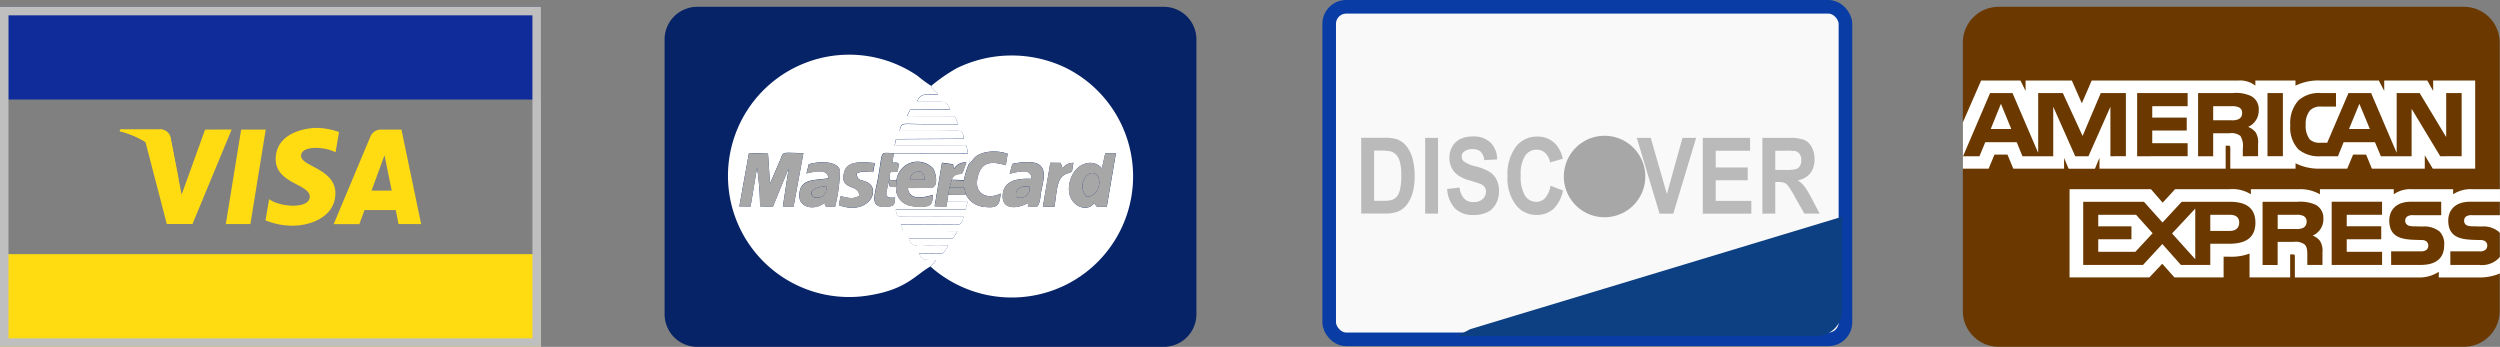 <svg xmlns="http://www.w3.org/2000/svg" width="146.8" height="20.367" viewBox="0 0 146.8 20.367">
  <rect x="0" y="0" width="146.8" height="20.367" fill="#808080" stroke="none"/>
  <g id="Group_1526" data-name="Group 1526" transform="translate(0 0.4)">
    <g id="Group_708" data-name="Group 708" transform="translate(0 0)">
      <path id="Path_925" data-name="Path 925" d="M0,0H31.764V5.445H0Z" fill="#102b9a"/>
      <rect id="Rectangle_611" data-name="Rectangle 611" width="31.764" height="5.445" transform="translate(0 14.521)" fill="#ffdc11"/>
      <g id="Group_704" data-name="Group 704" transform="translate(7.029 7.111)">
        <g id="Group_703" data-name="Group 703" transform="translate(0)">
          <path id="Path_324" data-name="Path 324" d="M18.9,57.167H17.457l.9-5.549H19.8Zm-2.66-5.549-1.377,3.817-.163-.822h0l-.486-2.5a.618.618,0,0,0-.685-.5H11.253l-.027.094a5.4,5.4,0,0,1,1.511.634l1.255,4.821H15.5l2.3-5.549ZM27.6,57.167h1.327l-1.157-5.549H26.613a.664.664,0,0,0-.667.414l-2.155,5.136H25.3l.3-.824h1.837ZM26.015,55.2l.759-2.077L27.2,55.2ZM23.9,52.953l.206-1.192a4.17,4.17,0,0,0-1.3-.242c-.717,0-2.42.313-2.42,1.837,0,1.434,2,1.451,2,2.2s-1.792.618-2.384.143l-.215,1.246a4.049,4.049,0,0,0,1.631.313c.986,0,2.473-.51,2.473-1.9,0-1.443-2.016-1.577-2.016-2.2s1.407-.547,2.025-.206Z" transform="translate(-11.226 -51.519)" fill="#ffdc11"/>
        </g>
        <path id="Path_327" data-name="Path 327" d="M14.7,55.181l-.486-2.5a.618.618,0,0,0-.685-.5H11.253l-.027.094a5.6,5.6,0,0,1,2.144,1.077A4.327,4.327,0,0,1,14.7,55.181Z" transform="translate(-11.226 -52.087)" fill="#ffdc11"/>
      </g>
      <g id="Rectangle_612" data-name="Rectangle 612" fill="none" stroke="#bfbfbf" stroke-width="0.5">
        <rect width="31.764" height="19.966" stroke="none"/>
        <rect x="0.25" y="0.25" width="31.264" height="19.466" fill="none"/>
      </g>
    </g>
    <g id="Layer_x0020_1" transform="translate(39.024 0)">
      <g id="_235782456" transform="translate(0 0)">
        <path id="Path_337" data-name="Path 337" d="M1.918,0H29.312A1.918,1.918,0,0,1,31.23,1.918V18.048a1.918,1.918,0,0,1-1.918,1.918H1.918A1.918,1.918,0,0,1,0,18.048V1.918A1.918,1.918,0,0,1,1.918,0Z" fill="#062367"/>
        <path id="Path_328" data-name="Path 328" d="M546.586,1260.948l.139-.549c.534-.161,1.625-.234,1.83.344a9.1,9.1,0,0,1-.285,2.144l-.52.007c-.117-.146-.022.125-.1-.234-.5.446-1.559.373-1.478-.527s.856-.776,1.7-.908c-.015-.571-.732-.417-1.288-.286Zm3.916-.088c-.476,0-.549-.1-.966.081.051.52.322.315.7.564.71.468-.051,1.918-1.742,1.3l.1-.527c.476.1.717.19,1.083-.015.088-.739-1.222-.256-.856-1.442.2-.644,1.069-.556,1.786-.49l-.1.534Zm-7.29-1.12,1.12.036.117,1.756.607-1.405c.2-.505.066-.4,1.354-.38l-.578,3.14-.629-.007.344-2.254-.93,2.269-.754-.022a16.337,16.337,0,0,0-.176-2.276l-.381,2.284-.659-.007Zm10.678,6.667.307-.366c-.615-.081-.725.1-1-.4l1.413-.015a4.1,4.1,0,0,0,.307-.454c-1.61-.11-2.064.3-2.32-.4h2.584l.285-.447-3.191-.015-.146-.373,3.44-.015c.2-.11.2-.234.249-.461l-3.257-.007c-.585.007-.622.139-.732-.4h4.1l.132-.454-1.2-.015-.059.307-.688-.029.432-2.554.651.088c0,.015.015.066.015.088s.007.037.007.044l.037.132a.744.744,0,0,1,.725-.366l-.22.593c-.124.161-.49-.022-.644.417l.717.029a4.618,4.618,0,0,1,.3-.973l.007-.22-4.487.007-.015.161c.242,0,.234-.044.373.073l-.066.432c-.454.11-.439-.161-.483.432.066.11-.015.051.124.088l.285.007a1.252,1.252,0,0,1,2.152-.7c.168.249.337,1.069-.081,1.135l-1.4.015c.066.739.915.585,1.464.4-.022.307,0,.556-.285.659a2.194,2.194,0,0,1-.951,0,1.042,1.042,0,0,1-.922-1.112l-.263-.007c-.242-.11-.051,0-.176-.3-.1.615-.381,1.01.381.922-.044.366.007.49-.4.534-1.171.139-.79-.644-.6-1.691.3-1.669.066-1.464.915-1.449l4.362.007-.088-.454-4.216-.015.08-.366,3.989-.022c-.1-.622-.124-.469-1.573-.469h-2.21c.154-.534.073-.388,1.508-.388H555.5l-.2-.461-2.81-.007.19-.381,2.349-.015c-.3-.615-.285-.439-1.947-.469.212-.527.585-.4,1.237-.4-.183-.293-.315-.271-.424-.52a7.63,7.63,0,0,1-.783-.578,7.115,7.115,0,1,0-2.708,12.867c2.093-.359,2.62-1.208,3.484-1.683Z" transform="translate(-538.258 -1251.156)" fill="#fff" fill-rule="evenodd"/>
        <path id="Path_329" data-name="Path 329" d="M1872.012,1264.731c2.269-.461,1.9.659,1.713,1.566-.059.271-.059.805-.271.951a3.2,3.2,0,0,1-.381-.007c-.2-.081-.11.161-.139-.212-.615.351-1.588.432-1.471-.549.1-.783.885-.908,1.691-.871-.029-.578-.556-.483-1.288-.3l.154-.578Zm2.24-.066.607.007a.138.138,0,0,1,.015.051l.095.271a.745.745,0,0,1,.637-.322l-.088.52-.3.117c-.6.2-.564.951-.725,1.94h-.681Zm3.227-.556h.622l-.534,3.147c-.7.007-.527.044-.747-.22-.454.673-1.815.051-1.4-1.339.307-1.039,1.347-1.317,1.859-.7l.2-.893Zm-10.239-3.952c.11.249.249.227.424.52-.651,0-1.025-.139-1.237.4,1.661.029,1.647-.146,1.947.468l-2.349.015-.19.381,2.811.007.2.461h-1.94c-1.427,0-1.354-.139-1.508.388h2.21c1.449,0,1.471-.153,1.574.469l-3.989.022-.08.366,4.216.015.088.454-4.362-.007-.059.41,4.487-.007-.007.22c.337-.322.278-.49.908-.673a2.465,2.465,0,0,1,1.361.073l-.11.673c-.878-.264-1.449-.2-1.654.71-.227.973.542,1.339,1.354.951-.073.71-.19.886-1.024.776a1.306,1.306,0,0,1-1.01-.7h-1.047l-.058.4,1.2.015-.132.454h-4.1c.11.534.146.4.732.4l3.257.007c-.058.22-.051.351-.249.461l-3.44.015.146.373,3.191.015-.286.446h-2.584c.256.7.71.293,2.32.4a4.1,4.1,0,0,1-.307.454l-1.412.015c.271.49.388.322,1,.4l-.307.366a7.163,7.163,0,0,0,7.927,1.069,7.113,7.113,0,0,0-.044-12.772,7.335,7.335,0,0,0-6.345.044,9.809,9.809,0,0,0-1.522,1.054Z" transform="translate(-1851.599 -1255.509)" fill="#fff" fill-rule="evenodd"/>
        <path id="Path_330" data-name="Path 330" d="M634,2031.27l.659.007.38-2.283a16.354,16.354,0,0,1,.176,2.276l.754.022.93-2.269-.344,2.254.629.007.578-3.14c-1.288-.015-1.149-.125-1.354.38l-.607,1.405-.117-1.756-1.12-.037Zm20.391-.578c-.549-.564-.081-1.5.432-1.376S655.232,2030.677,654.391,2030.692Zm.893-1.661c-.512-.615-1.544-.337-1.859.7-.417,1.383.944,2.013,1.4,1.339.22.263.051.22.747.22l.534-3.147h-.622l-.2.893Zm-5.028,1.669c-.1-.49.351-.681.783-.593A.545.545,0,0,1,650.255,2030.7Zm-.234-1.925-.154.578c.732-.176,1.266-.271,1.288.3-.805-.037-1.6.088-1.691.871-.124.981.856.9,1.471.549.029.373-.066.132.139.212a3.174,3.174,0,0,0,.381.007c.22-.139.22-.681.271-.951.19-.915.556-2.027-1.713-1.566Zm-10.92,1.31a.608.608,0,0,1-.19.564c-.11.08-.439.176-.571.051-.41-.373.359-.622.754-.615Zm-1.164-.746c.556-.132,1.273-.285,1.288.285-.842.132-1.617.015-1.7.907s.973.974,1.478.527c.081.359-.015.088.1.234l.52-.007a9.157,9.157,0,0,0,.285-2.144c-.2-.585-1.288-.512-1.83-.344l-.139.549Zm6.067.366c.1-.373.256-.527.688-.469.154.22.154.154.183.469Zm-.776.037-.029.4a1.052,1.052,0,0,0,.922,1.112,2.194,2.194,0,0,0,.951,0c.285-.1.263-.351.285-.659-.549.183-1.4.337-1.464-.4l1.4-.015c.417-.066.249-.878.081-1.134a1.252,1.252,0,0,0-2.152.7Zm4.26-.974a4.624,4.624,0,0,0-.3.974v.4l.124.446a1.306,1.306,0,0,0,1.01.7c.834.11.951-.066,1.025-.776-.82.388-1.581.022-1.354-.951.212-.915.783-.974,1.654-.71l.11-.673a2.608,2.608,0,0,0-1.361-.073c-.629.176-.571.351-.908.673Zm-5.54-.051c-.717-.058-1.588-.154-1.786.49-.366,1.186.937.7.856,1.442-.373.2-.607.11-1.083.015l-.1.527c1.691.622,2.445-.82,1.742-1.3-.373-.249-.644-.036-.7-.563.417-.19.483-.08.966-.08l.1-.534Z" transform="translate(-629.609 -2019.545)" fill="#a7a7a7" fill-rule="evenodd"/>
        <path id="Path_331" data-name="Path 331" d="M1719.608,2042.605l.051-.176c.044-.593.029-.322.483-.432l.066-.432c-.139-.117-.132-.073-.373-.073l.015-.161.059-.41c-.849-.014-.615-.219-.915,1.449-.19,1.047-.571,1.83.6,1.691.4-.044.351-.168.4-.534C1719.235,2043.615,1719.513,2043.22,1719.608,2042.605Zm3.44,1.164.059-.4.073-.439.132-.439c.161-.439.527-.256.644-.417l.22-.593a.731.731,0,0,0-.725.366l-.037-.132c0-.007-.007-.03-.007-.044s-.015-.073-.015-.088l-.651-.088-.432,2.554.688.029.058-.307Zm5.614.293h.681c.161-.988.124-1.742.724-1.939l.3-.117.088-.52a.744.744,0,0,0-.637.322l-.1-.271c-.007-.015-.007-.037-.015-.051l-.607-.007Z" transform="translate(-1706.449 -2032.322)" fill="#a7a7a7" fill-rule="evenodd"/>
        <path id="Path_332" data-name="Path 332" d="M3386.382,2202.85c.849-.015.944-1.252.432-1.376S3385.833,2202.287,3386.382,2202.85Z" transform="translate(-3361.6 -2191.704)" fill="#a7a7a7" fill-rule="evenodd"/>
        <path id="Path_333" data-name="Path 333" d="M1212.895,2307.978c-.4-.007-1.164.242-.754.615.132.117.461.022.571-.051a.619.619,0,0,0,.19-.564Zm7.165.5,1.046.008-.124-.447h-.849Z" transform="translate(-1203.402 -2297.439)" fill="#a7a7a7" fill-rule="evenodd"/>
        <path id="Path_334" data-name="Path 334" d="M2323.916,2257a.546.546,0,0,0,.783-.593C2324.26,2256.322,2323.813,2256.512,2323.916,2257Zm-3.916-.556h.849v-.4l-.717-.037Z" transform="translate(-2303.269 -2245.842)" fill="#a7a7a7" fill-rule="evenodd"/>
        <path id="Path_335" data-name="Path 335" d="M2001,2190.828h.871c-.022-.307-.029-.249-.183-.468C2001.256,2190.3,2001.1,2190.455,2001,2190.828Z" transform="translate(-1986.604 -2180.669)" fill="#a7a7a7" fill-rule="evenodd"/>
        <path id="Path_336" data-name="Path 336" d="M1832,2248.183c.125.3-.066.191.176.3l.263.007.029-.4-.286-.007c-.146-.029-.066.022-.124-.088l-.051.176Z" transform="translate(-1818.841 -2237.9)" fill="#a7a7a7" fill-rule="evenodd"/>
      </g>
    </g>
    <g id="Group_706" data-name="Group 706" transform="translate(78.049)">
      <rect id="Rectangle_614" data-name="Rectangle 614" width="30.316" height="19.525" rx="1" fill="#f9f9f9" stroke="#093da5" stroke-linecap="round" stroke-linejoin="round" stroke-width="0.8"/>
      <g id="Group_705" data-name="Group 705" transform="translate(1.881 7.615)">
        <path id="Path_338" data-name="Path 338" d="M-132.836,429.138h1.381a2.3,2.3,0,0,1,.713.085,1.239,1.239,0,0,1,.564.41,2.05,2.05,0,0,1,.358.72,3.874,3.874,0,0,1,.122,1.051,3.458,3.458,0,0,1-.114.947,2.055,2.055,0,0,1-.4.786,1.3,1.3,0,0,1-.531.355,1.947,1.947,0,0,1-.669.094h-1.423Zm.756.753v2.946h.564a1.721,1.721,0,0,0,.457-.043.664.664,0,0,0,.3-.185,1,1,0,0,0,.2-.429,3.432,3.432,0,0,0,.077-.816,3.132,3.132,0,0,0-.077-.791,1.067,1.067,0,0,0-.214-.431.685.685,0,0,0-.35-.209,2.857,2.857,0,0,0-.62-.043Zm3,3.7v-4.448h.755v4.448Zm1.282-1.447.736-.085a1.144,1.144,0,0,0,.269.646.731.731,0,0,0,.548.207.75.75,0,0,0,.55-.184.585.585,0,0,0,.185-.429.456.456,0,0,0-.078-.269.614.614,0,0,0-.272-.192q-.133-.055-.6-.195a1.919,1.919,0,0,1-.853-.44,1.262,1.262,0,0,1-.344-.9,1.3,1.3,0,0,1,.162-.635,1.073,1.073,0,0,1,.467-.451,1.609,1.609,0,0,1,.737-.155,1.414,1.414,0,0,1,1.061.367,1.409,1.409,0,0,1,.374.98l-.756.039a.813.813,0,0,0-.208-.493.673.673,0,0,0-.479-.15.763.763,0,0,0-.516.161.346.346,0,0,0-.12.276.368.368,0,0,0,.112.27,1.813,1.813,0,0,0,.7.3,3.271,3.271,0,0,1,.815.32,1.147,1.147,0,0,1,.414.452,1.516,1.516,0,0,1,.15.708,1.5,1.5,0,0,1-.179.716,1.139,1.139,0,0,1-.506.5,1.821,1.821,0,0,1-.814.162,1.456,1.456,0,0,1-1.091-.39,1.837,1.837,0,0,1-.454-1.136Zm6.079-.188.732.276a2.035,2.035,0,0,1-.56,1.082,1.431,1.431,0,0,1-.995.353,1.5,1.5,0,0,1-1.226-.605,2.6,2.6,0,0,1-.48-1.655,2.732,2.732,0,0,1,.482-1.725,1.536,1.536,0,0,1,1.269-.614,1.422,1.422,0,0,1,1.116.483,1.857,1.857,0,0,1,.383.819l-.748.212a.982.982,0,0,0-.277-.546.717.717,0,0,0-.512-.2.8.8,0,0,0-.675.355,1.984,1.984,0,0,0-.259,1.15,2.138,2.138,0,0,0,.255,1.2.782.782,0,0,0,.664.358.692.692,0,0,0,.518-.227,1.414,1.414,0,0,0,.311-.716Zm1.23-.561a3.3,3.3,0,0,1,.172-1.141,2.158,2.158,0,0,1,.348-.61,1.486,1.486,0,0,1,.484-.4,1.774,1.774,0,0,1,.807-.176,1.622,1.622,0,0,1,1.324.61,2.618,2.618,0,0,1,.5,1.7,2.607,2.607,0,0,1-.493,1.685,1.61,1.61,0,0,1-1.318.608,1.624,1.624,0,0,1-1.328-.605,2.569,2.569,0,0,1-.493-1.667Zm.779-.03a1.884,1.884,0,0,0,.294,1.145.9.9,0,0,0,.745.39.889.889,0,0,0,.742-.387,1.922,1.922,0,0,0,.29-1.161,1.9,1.9,0,0,0-.282-1.141.891.891,0,0,0-.75-.376.9.9,0,0,0-.753.381A1.9,1.9,0,0,0-119.707,431.359Zm4.394,2.227-1.338-4.448h.82l.948,3.292.916-3.292h.8l-1.34,4.448Zm2.538,0v-4.448H-110v.753h-2.019v.985h1.879v.75h-1.879v1.211h2.091v.749Zm3.5,0v-4.448h1.591a2.305,2.305,0,0,1,.872.12.91.91,0,0,1,.436.426,1.467,1.467,0,0,1,.163.7,1.329,1.329,0,0,1-.247.827,1.126,1.126,0,0,1-.74.411,1.858,1.858,0,0,1,.4.373,5.235,5.235,0,0,1,.43.722l.458.868h-.9l-.546-.968a6.171,6.171,0,0,0-.4-.653.588.588,0,0,0-.227-.186,1.058,1.058,0,0,0-.381-.05h-.153v1.857Zm.756-2.567h.559a2.463,2.463,0,0,0,.68-.054.422.422,0,0,0,.212-.188.663.663,0,0,0,.077-.334.6.6,0,0,0-.1-.362.446.446,0,0,0-.285-.175,5.259,5.259,0,0,0-.552-.015h-.59Z" transform="translate(132.836 -429.062)" fill="#bababa"/>
      </g>
      <path id="Path_339" data-name="Path 339" d="M-103.241,431.366a2.392,2.392,0,0,1-2.392,2.392,2.392,2.392,0,0,1-2.392-2.392,2.392,2.392,0,0,1,2.392-2.392,2.392,2.392,0,0,1,2.392,2.392Z" transform="translate(121.804 -421.401)" fill="#a7a7a7" fill-rule="evenodd"/>
      <path id="Path_340" data-name="Path 340" d="M-98.485,438.88l-21.851,6.609-.764.4h20.994a1.52,1.52,0,0,0,1.621-1.584Z" transform="translate(128.609 -426.556)" fill="#0d4082"/>
    </g>
    <g id="Group_707" data-name="Group 707" transform="translate(115.258 0)">
      <path id="Path_341" data-name="Path 341" d="M29.423,0H2.1A2.1,2.1,0,0,0,0,2.1V17.862a2.1,2.1,0,0,0,2.1,2.1H29.423a2.1,2.1,0,0,0,2.1-2.1V2.1A2.1,2.1,0,0,0,29.423,0Z" fill="#6b3900" fill-rule="evenodd"/>
      <path id="Path_342" data-name="Path 342" d="M2.844,19.325l-.607-1.479-.6,1.479h1.21Zm13.371-.589a.822.822,0,0,1-.439.076H14.7v-.824h1.092a.906.906,0,0,1,.42.067.339.339,0,0,1,.187.328.379.379,0,0,1-.183.353Zm7.685.589-.614-1.479-.61,1.479Zm-14.325,1.6H8.665l0-2.906L7.376,20.926H6.6L5.308,18.018v2.908H3.5L3.164,20.1H1.318l-.344.828H.011L1.6,17.216H2.916l1.508,3.513V17.216H5.872l1.16,2.517L8.1,17.216H9.574v3.71Zm3.623,0H10.235v-3.71H13.2v.772H11.122v.669h2.025v.761H11.122v.741H13.2v.767Zm4.177-2.711a1.045,1.045,0,0,1-.625.989,1.026,1.026,0,0,1,.439.313,1.066,1.066,0,0,1,.147.68v.729H16.44l0-.468a1.114,1.114,0,0,0-.14-.723.867.867,0,0,0-.646-.159H14.7v1.35h-.887v-3.71h2.04a2.088,2.088,0,0,1,1.074.178.866.866,0,0,1,.449.822h0Zm1.419,2.711h-.905v-3.71h.905Zm10.5,0H28.033l-1.681-2.785v2.785H24.547L24.2,20.1H22.36l-.335.828H20.987a1.864,1.864,0,0,1-1.286-.41,1.867,1.867,0,0,1-.474-1.417,1.974,1.974,0,0,1,.478-1.451,1.8,1.8,0,0,1,1.347-.433h.859v.795H21.07a.853.853,0,0,0-.682.22,1.225,1.225,0,0,0-.255.84,1.287,1.287,0,0,0,.244.871.855.855,0,0,0,.618.191h.4l1.25-2.918h1.329l1.5,3.51v-3.51h1.35L28.382,19.8V17.216h.908v3.71ZM0,21.655H1.515l.342-.824h.765l.341.824H5.944v-.63l.266.633H7.757l.266-.642v.64h7.409l0-1.353h.143c.1,0,.13.013.13.179v1.174h3.832V21.34a3.033,3.033,0,0,0,1.422.315h1.612l.345-.824h.765l.337.824h3.107v-.783l.47.783h2.489V16.48H27.617v.611l-.345-.611H24.744v.611l-.317-.611H21.013a3.067,3.067,0,0,0-1.48.3v-.3H17.177v.3a1.461,1.461,0,0,0-1-.3H7.566l-.578,1.337L6.4,16.48H3.684v.611l-.3-.611H1.074L0,18.941v2.715Zm31.541,2.732H29.925a.614.614,0,0,0-.359.067.289.289,0,0,0-.13.267.28.28,0,0,0,.194.276,1.011,1.011,0,0,0,.342.042l.481.013a1.4,1.4,0,0,1,1.006.3.483.483,0,0,1,.082.092V24.387Zm0,2.447a1.381,1.381,0,0,1-1.2.475H28.626v-.8h1.705a.5.5,0,0,0,.359-.092.326.326,0,0,0,.105-.242.305.305,0,0,0-.108-.246.451.451,0,0,0-.313-.082c-.833-.028-1.871.026-1.871-1.149,0-.538.342-1.1,1.272-1.1h1.766V22.86H29.9a1.848,1.848,0,0,0-1.11.3v-.3H26.363a1.681,1.681,0,0,0-1.059.3v-.3H20.969v.3a2.308,2.308,0,0,0-1.2-.3H16.914v.3a2.023,2.023,0,0,0-1.25-.3h-3.2l-.732.793-.686-.793H6.266v5.178h4.69l.754-.8.711.8,2.891,0V26.822H15.6a3.008,3.008,0,0,0,1.235-.182v1.4h2.385v-1.35h.115c.147,0,.161.006.161.153v1.2h7.244a2.067,2.067,0,0,0,1.207-.332v.332h2.3a3.076,3.076,0,0,0,1.3-.239v-.964ZM28,25.351a1.033,1.033,0,0,1,.265.786c0,.8-.5,1.171-1.393,1.171H25.149v-.8h1.72a.521.521,0,0,0,.363-.092.329.329,0,0,0,.1-.242.318.318,0,0,0-.108-.246.467.467,0,0,0-.316-.082c-.829-.028-1.868.026-1.868-1.149,0-.538.338-1.1,1.268-1.1H28.09v.79H26.463a.6.6,0,0,0-.355.067.311.311,0,0,0,.061.544,1.02,1.02,0,0,0,.345.042l.477.013a1.432,1.432,0,0,1,1.013.3h0Zm-8-.229a.849.849,0,0,1-.438.076H18.488v-.833H19.58a.871.871,0,0,1,.423.067.353.353,0,0,1,.184.334.4.4,0,0,1-.184.356h0Zm.535.462a.962.962,0,0,1,.435.312,1.083,1.083,0,0,1,.147.677v.736h-.89v-.464c0-.223.022-.554-.143-.726a.861.861,0,0,0-.651-.165h-.948v1.356H17.6V23.6h2.047a2.195,2.195,0,0,1,1.067.175.869.869,0,0,1,.456.824,1.04,1.04,0,0,1-.629.988h0Zm1.12-1.987h2.96v.767H22.542v.675h2.026V25.8H22.542v.738l2.076,0v.77h-2.96V23.6ZM15.676,25.31H14.53v-.945h1.156c.32,0,.542.13.542.455s-.212.49-.552.49Zm-2.029,1.661L12.285,25.46,13.647,24Zm-3.516-.436H7.951V25.8H9.9V25.04H7.951v-.675h2.223l.97,1.082-1.013,1.089Zm7.05-1.715c0,1.031-.769,1.244-1.544,1.244H14.53v1.245H12.806L11.714,26.08l-1.135,1.229H7.067V23.6h3.567l1.091,1.216L12.852,23.6h2.834c.7,0,1.494.195,1.494,1.223h0Z" transform="translate(0 -12.151)" fill="#fff" fill-rule="evenodd"/>
    </g>
  </g>
</svg>
